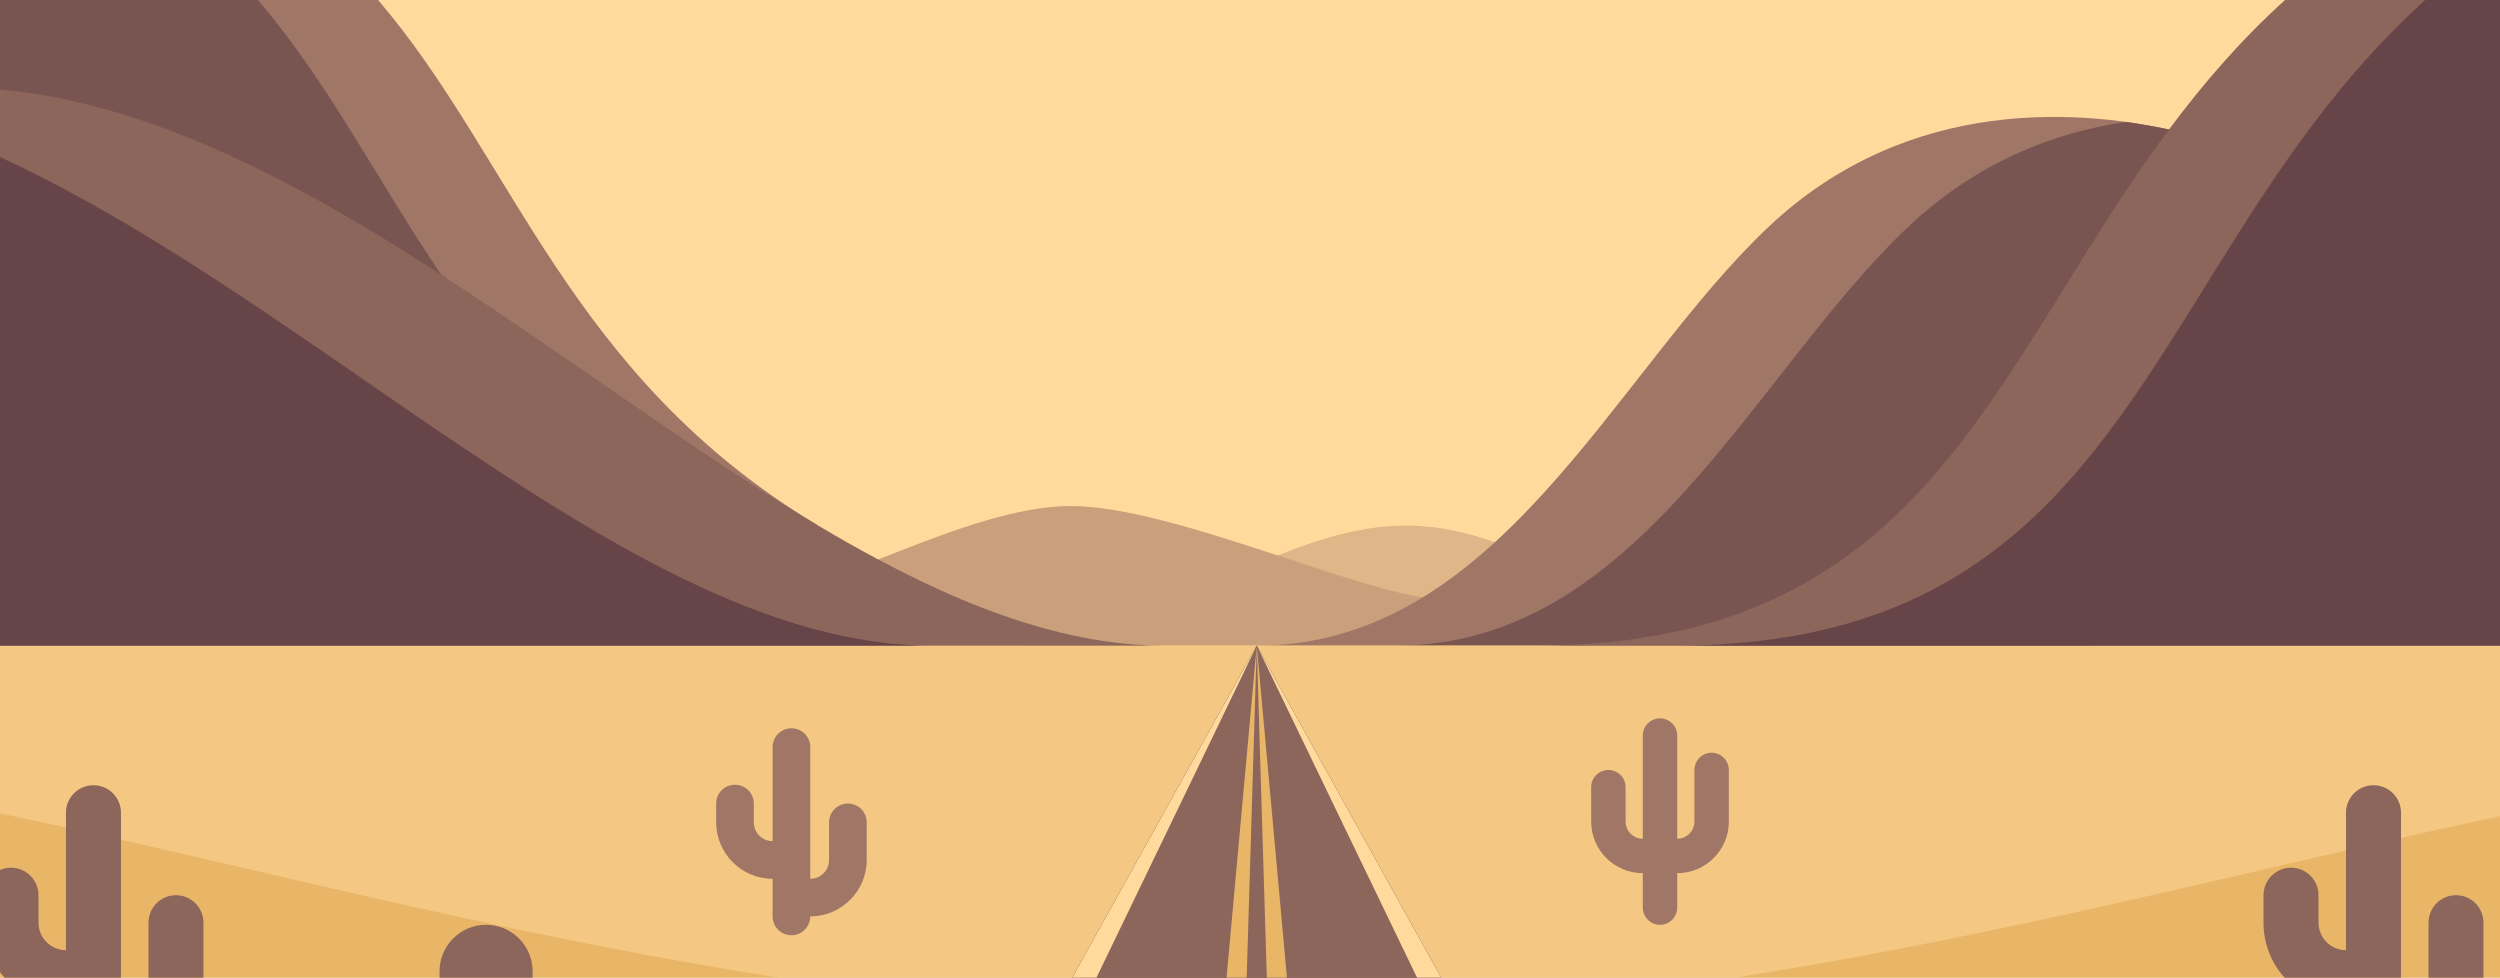 <?xml version="1.0" encoding="UTF-8" standalone="no"?>
<!-- Generator: Adobe Illustrator 22.1.0, SVG Export Plug-In . SVG Version: 6.00 Build 0)  -->

<svg
   xmlns:dc="http://purl.org/dc/elements/1.1/"
   xmlns:cc="http://creativecommons.org/ns#"
   xmlns:rdf="http://www.w3.org/1999/02/22-rdf-syntax-ns#"
   xmlns:svg="http://www.w3.org/2000/svg"
   xmlns="http://www.w3.org/2000/svg"
   xmlns:sodipodi="http://sodipodi.sourceforge.net/DTD/sodipodi-0.dtd"
   xmlns:inkscape="http://www.inkscape.org/namespaces/inkscape"
   version="1.1"
   id="Ebene_1"
   x="0px"
   y="0px"
   viewBox="0 0 429.82 168.09"
   style="enable-background:new 0 0 429.82 168.09;"
   xml:space="preserve"
   sodipodi:docname="wueste.svg"
   inkscape:version="0.92.2 5c3e80d, 2017-08-06"><defs
     id="defs4474" /><sodipodi:namedview
     pagecolor="#ffffff"
     bordercolor="#666666"
     borderopacity="1"
     objecttolerance="10"
     gridtolerance="10"
     guidetolerance="10"
     inkscape:pageopacity="0"
     inkscape:pageshadow="2"
     inkscape:window-width="1839"
     inkscape:window-height="880"
     id="namedview4472"
     showgrid="false"
     inkscape:zoom="2.862514"
     inkscape:cx="173.04821"
     inkscape:cy="100.62144"
     inkscape:window-x="0"
     inkscape:window-y="0"
     inkscape:window-maximized="0"
     inkscape:current-layer="Ebene_1" /><style
     type="text/css"
     id="style4321">
	.st0{fill:#FFDA9C;}
	.st1{fill:#E0B587;}
	.st2{fill:#CA9F7C;}
	.st3{fill:#A07766;}
	.st4{fill:#795552;}
	.st5{fill:#E9B668;}
	.st6{opacity:0.5;}
	.st7{fill:#674447;}
	.st8{fill:#8C665B;}
</style><g
     id="g4441"><g
       id="g4325"><path
         class="st0"
         d="M247.78,168.09H0V0h429.82v168.09H247.79"
         id="path4323" /></g><g
       id="g4329"><path
         class="st1"
         d="M285.403,103c-13.333,0-25.667-12.641-43.667-12.641S208.405,103,195.905,103    s-19.835,8-19.835,8H275.737L285.403,103z"
         id="path4327" /></g><g
       id="g4333"><path
         class="st2"
         d="M248.07,103c-12.5,0-46-16-64-16s-43.5,16-56,16s-16,8-16,8h136V103z"
         id="path4331" /></g><g
       id="g4337"><path
         class="st3"
         d="M376.07,23c-18-4.5-47.995-6.646-72,16c-26.5,25-46.333,72-88,72h144l24-72L376.07,23L376.07,23z"
         id="path4335" /></g><g
       id="g4341"><path
         class="st4"
         d="M376.07,23c-3.188-0.797-6.766-1.511-10.606-2.035    c-12.497,1.842-25.659,6.964-37.394,18.035c-26.5,25-46.333,72-88,72h120l24-72L376.07,23z"
         id="path4339" /></g><g
       id="g4345"><path
         class="st3"
         d="M0,27v15.61l56.07,20.39l5.95,1.92l40.97,13.26h0.01l37.66,12.18c-0.02-0.01-0.03-0.02-0.05-0.03    C97.72,64.57,88.34,27.26,65,0h-20.66h-44.34v15.38C0,15.38,0,27,0,27z"
         id="path4343" /></g><g
       id="g4349"><path
         class="st4"
         d="M120.07,90.36L80.55,77.58h-0.01L35.48,63L0,50.1V0h44.34    C56.39,14.06,64.73,30.79,75.87,47.24c7.25,10.7,15.69,21.29,27.12,30.94H103    C108.05,82.45,113.69,86.53,120.07,90.36z"
         id="path4347" /></g><g
       id="g4353"><path
         class="st5"
         d="M247.78,168.09H0V111h429.82v57.09H247.79"
         id="path4351" /></g><g
       class="st6"
       id="g4357"><path
         class="st0"
         d="M247.78,168.09h-113.87C92.89,161.69,54.52,152.02,20.8,144.38    c-3.2-0.73-6.35-1.43-9.46-2.11c-3.85-0.85-7.63-1.66-11.34-2.43V111h429.82v29.32    c-5.53,1.17-11.2,2.42-17.02,3.73c-3.11,0.7-6.27,1.42-9.46,2.16    c-31.75,7.3-67.3,15.98-105.11,21.88h-50.44"
         id="path4355" /></g><g
       id="g4361"><path
         class="st7"
         d="M247.78,168.09h-63.43L216.07,111c0,0,0.02,0.04,0.06,0.11l0.01,0.01l0.06,0.12    l0.23,0.42l0.05,0.08l0.33,0.6l0.1,0.18l1.55,2.78c0.12,0.21,0.24,0.43,0.37,0.66    l0.17,0.32l0.22,0.39l0.48,0.87l0.13,0.22l0.12,0.22c0.05,0.08,0.09,0.16,0.14,0.25    l0.2,0.37l0.02,0.04l0.58,1.04l0.33,0.59l1.61,2.9l0.41,0.74l0.36,0.65l0.38,0.68    l3.2,5.76l0.73,1.32l0.63,1.13l0.45,0.81l1.08,1.95l3.06,5.5l1.28,2.31L235.37,145.75l0.84,1.51    l0.13,0.23l0.12,0.21c0.22,0.4,0.45,0.81,0.67,1.22l0.52,0.93l0.42,0.76l0.95,1.7    l1.96,3.54l1,1.8l4.83,8.68l0.02,0.04c0.12,0.21,0.24,0.42,0.35,0.64    c0.13,0.23,0.26,0.46,0.39,0.69L247.78,168.09z"
         id="path4359" /></g><g
       id="g4367"><path
         class="st8"
         d="M247.78,168.09h-63.43L216.07,111c0,0,0.02,0.04,0.06,0.11l0.01,0.01l0.06,0.12    l0.23,0.42l0.05,0.08l0.33,0.6l0.1,0.18l1.55,2.78l0.21,0.39    c0.11,0.19,0.22,0.39,0.33,0.59l0.22,0.39l0.48,0.87l0.13,0.22l0.12,0.22l0.13,0.25    c0.07,0.12,0.14,0.24,0.21,0.37l0.02,0.04l0.58,1.04l0.33,0.59l1.61,2.9l0.41,0.74    l0.36,0.65l0.38,0.68L227.18,131l0.73,1.32l0.63,1.13l0.45,0.81l1.08,1.95l3.06,5.5    l1.28,2.31L235.37,145.75l0.84,1.51l0.13,0.23l0.12,0.21l0.47,0.84c0.24,0.44,0.48,0.87,0.72,1.31    l0.42,0.76l0.95,1.7l1.96,3.54l1,1.8l4.83,8.68l0.02,0.04l0.32,0.57    c0.06,0.1,0.11,0.2,0.17,0.3l0.06,0.11l0.19,0.35L247.78,168.09z"
         id="path4363" /><path
         class="st8"
         d="M247.78,168.09h0.01"
         id="path4365" /></g><g
       id="g4375"><g
         id="g4373"><g
           id="g4371"><path
             class="st8"
             d="M91.57,167v1.09h-16V167c0-4.42,3.58-8,8-8S91.57,162.58,91.57,167z"
             id="path4369" /></g></g></g><g
       id="g4389"><g
         id="g4381"><g
           id="g4379"><path
             class="st3"
             d="M285.403,159c-1.635,0-2.958-1.325-2.958-2.958v-29.583      c0-1.634,1.323-2.958,2.958-2.958s2.958,1.325,2.958,2.958v29.583C288.362,157.675,287.039,159,285.403,159      z"
             id="path4377" /></g></g><g
         id="g4387"><g
           id="g4385"><path
             class="st3"
             d="M288.362,150.125h-5.917c-4.894,0-8.875-3.981-8.875-8.875v-5.917      c0-1.634,1.323-2.958,2.958-2.958s2.958,1.325,2.958,2.958V141.25c0,1.631,1.326,2.958,2.958,2.958      h5.917c1.632,0,2.958-1.328,2.958-2.958v-8.875c0-1.634,1.323-2.958,2.958-2.958      s2.958,1.325,2.958,2.958v8.875C297.237,146.144,293.256,150.125,288.362,150.125z"
             id="path4383" /></g></g></g><g
       id="g4393"><path
         class="st8"
         d="M200.07,111H0V15.38c25.67,2.35,51.01,15.78,75.87,31.86    c21.99,14.23,43.6,30.53,64.74,43.09c0.02,0.01,0.03,0.02,0.05,0.03    C144.12,92.41,147.56,94.37,150.99,96.19c9.65,5.15,19.2,9.29,28.64,11.87    C186.5,109.95,193.32,111,200.07,111z"
         id="path4391" /></g><g
       id="g4397"><path
         class="st8"
         d="M429.82,0v111h-165.75c4.36,0,8.48-0.2,12.38-0.59    c56.32-5.55,67.78-49.6,96.46-88.14C378.69,14.5,385.17,6.96,392.86,0H429.82z"
         id="path4395" /></g><g
       id="g4407"><g
         id="g4401"><polygon
           class="st5"
           points="216.07,111 221.26,168.09 217.8,168.09    "
           id="polygon4399" /></g><g
         id="g4405"><polygon
           class="st5"
           points="216.07,111 214.34,168.09 210.88,168.09    "
           id="polygon4403" /></g></g><g
       id="g4411"><polygon
         class="st0"
         points="216.07,111 188.51,168.09 184.35,168.09   "
         id="polygon4409" /></g><g
       id="g4415"><polygon
         class="st0"
         points="247.78,168.09 243.63,168.09 216.2,111.24 216.43,111.66 216.48,111.74     216.81,112.34 216.91,112.52 218.46,115.3 218.67,115.69 218.83,115.96 219,116.28     219.22,116.67 219.7,117.54 219.83,117.76 219.95,117.98 220.08,118.23 220.09,118.23     220.29,118.6 220.31,118.64 220.89,119.68 221.22,120.27 222.83,123.17 223.24,123.91     223.6,124.56 223.98,125.24 227.18,131 227.91,132.32 228.54,133.45 228.99,134.26     230.07,136.21 233.13,141.71 234.41,144.02 235.37,145.75 236.21,147.26 236.34,147.49     236.46,147.7 236.93,148.54 237.13,148.92 237.65,149.85 238.07,150.61 239.02,152.31     240.98,155.85 241.98,157.65 246.81,166.33 246.83,166.37 247.15,166.94 247.18,167.01     247.32,167.24 247.38,167.35 247.57,167.7   "
         id="polygon4413" /></g><g
       id="g4419"><path
         class="st7"
         d="M160.07,111H0V27c20.98,9.66,41.68,23.9,62.02,37.92    c6.21,4.29,12.38,8.56,18.52,12.66h0.01C95.77,87.76,110.75,96.97,125.47,103.13h0.01    C137.18,108.03,148.72,111,160.07,111z"
         id="path4417" /></g><g
       id="g4423"><path
         class="st3"
         d="M145.775,138.148c-1.788,0-3.235,1.448-3.235,3.235v6.47c0,1.783-1.45,3.235-3.235,3.235    v-22.644c0-1.786-1.447-3.235-3.235-3.235s-3.235,1.448-3.235,3.235v16.174c-1.785,0-3.235-1.452-3.235-3.235    v-3.235c0-1.786-1.447-3.235-3.235-3.235s-3.235,1.448-3.235,3.235v3.235c0,5.351,4.353,9.705,9.705,9.705    v6.47c0,1.786,1.447,3.235,3.235,3.235s3.235-1.448,3.235-3.235c5.351,0,9.705-4.353,9.705-9.705v-6.47    C149.009,139.596,147.563,138.148,145.775,138.148z"
         id="path4421" /></g><g
       id="g4429"><path
         class="st8"
         d="M412.8,139.73v28.36h-20.02c-2.25-2.5-3.62-5.82-3.62-9.45v-4.73    c0-2.61,2.12-4.73,4.73-4.73s4.73,2.12,4.73,4.73v4.73c0,2.6,2.12,4.72,4.72,4.72v-23.63    c0-2.61,2.12-4.73,4.73-4.73S412.8,137.12,412.8,139.73z"
         id="path4425" /><path
         class="st8"
         d="M426.98,158.64v9.45h-9.45v-9.45c0-2.61,2.11-4.73,4.72-4.73    C424.87,153.91,426.98,156.03,426.98,158.64z"
         id="path4427" /></g><g
       id="g4435"><path
         class="st8"
         d="M20.8,139.73v28.36H0.78C0.51,167.79,0.25,167.48,0,167.15v-17.58    c0.58-0.25,1.22-0.39,1.89-0.39c2.61,0,4.73,2.12,4.73,4.73v4.73    c0,2.6,2.12,4.72,4.72,4.72v-23.63c0-2.61,2.12-4.73,4.73-4.73S20.8,137.12,20.8,139.73z"
         id="path4431" /><path
         class="st8"
         d="M34.98,158.64v9.45h-9.45v-9.45c0-2.61,2.11-4.73,4.72-4.73    S34.98,156.03,34.98,158.64z"
         id="path4433" /></g><g
       id="g4439"><path
         class="st7"
         d="M429.82,0v111h-141.75c55.57,0,72.72-32.49,94.34-67.03c0,0,0-0.01,0.01-0.01    C391.88,28.85,402.19,13.35,416.96,0H429.82z"
         id="path4437" /></g></g></svg>